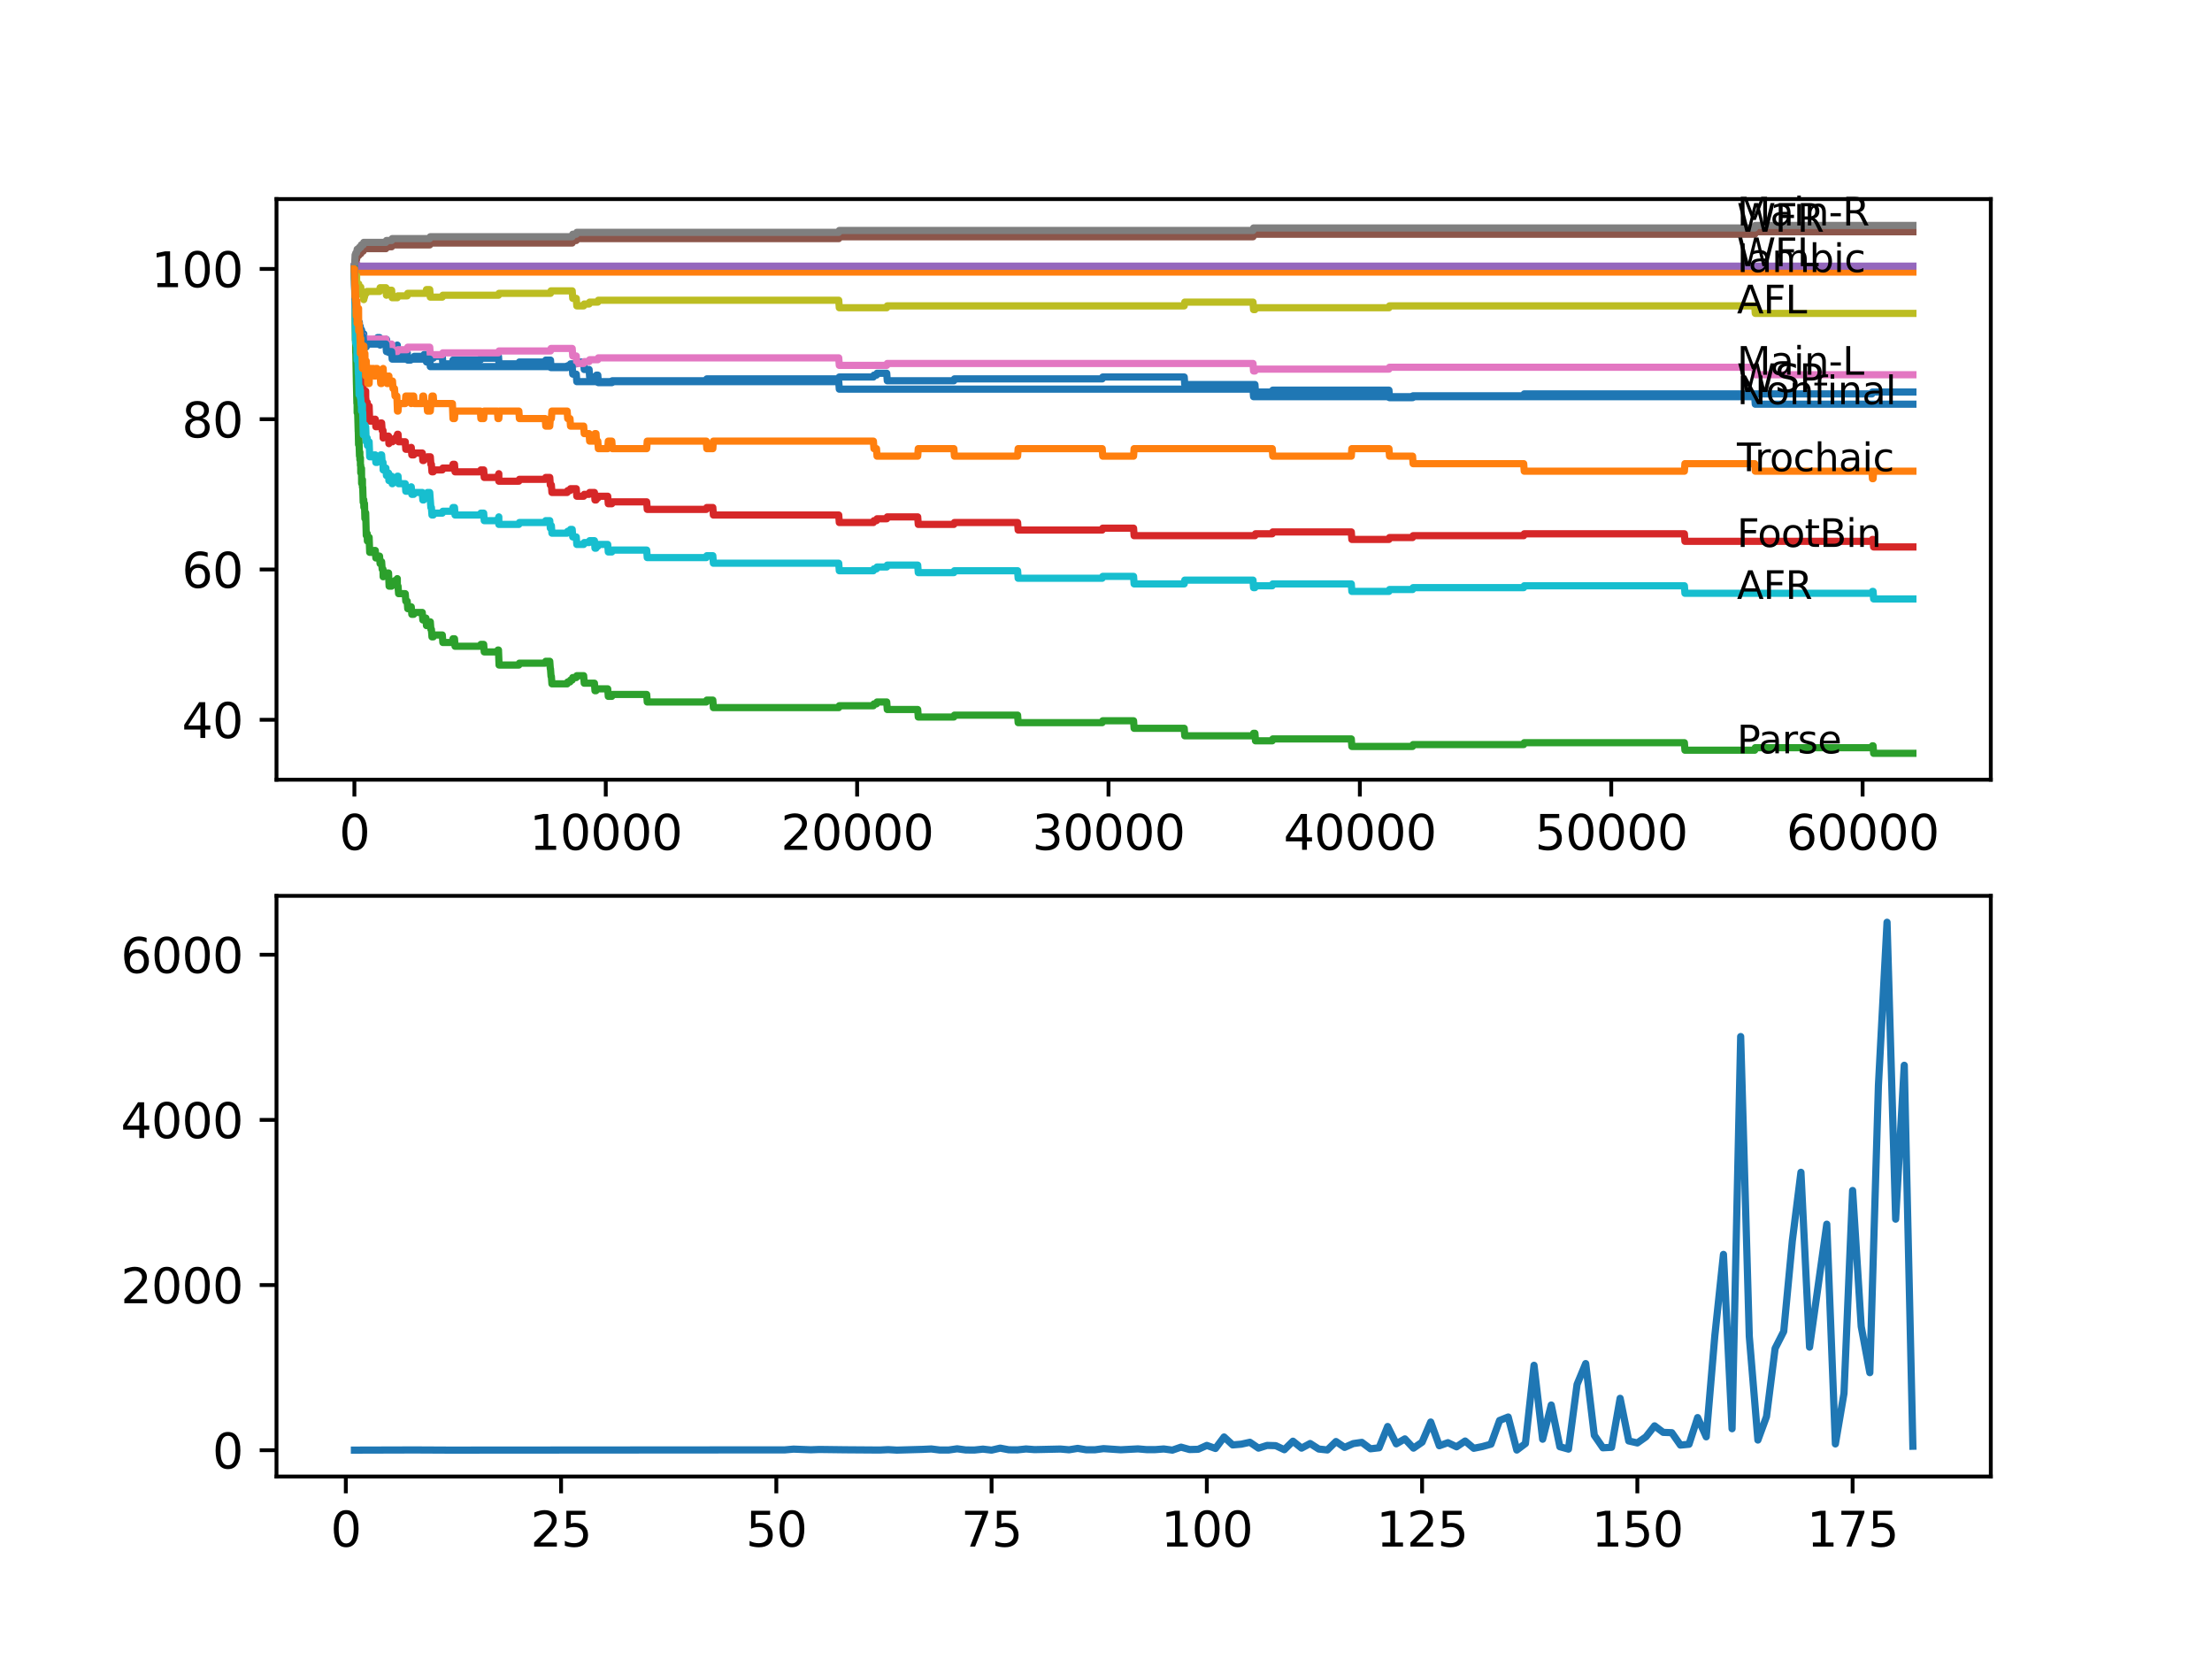<?xml version="1.0" encoding="utf-8" standalone="no"?>
<!DOCTYPE svg PUBLIC "-//W3C//DTD SVG 1.1//EN"
  "http://www.w3.org/Graphics/SVG/1.1/DTD/svg11.dtd">
<svg xmlns:xlink="http://www.w3.org/1999/xlink" width="460.8pt" height="345.6pt" viewBox="0 0 460.8 345.6" xmlns="http://www.w3.org/2000/svg" version="1.1">
 <defs>
  <style type="text/css">*{stroke-linejoin: round; stroke-linecap: butt}</style>
 </defs>
 <g id="figure_1">
  <g id="patch_1">
   <path d="M 0 345.6 
L 460.8 345.6 
L 460.8 0 
L 0 0 
z
" style="fill: #ffffff"/>
  </g>
  <g id="axes_1">
   <g id="patch_2">
    <path d="M 57.6 162.432 
L 414.72 162.432 
L 414.72 41.472 
L 57.6 41.472 
z
" style="fill: #ffffff"/>
   </g>
   <g id="matplotlib.axis_1">
    <g id="xtick_1">
     <g id="line2d_1">
      <defs>
       <path id="m99e9b9d657" d="M 0 0 
L 0 3.5 
" style="stroke: #000000; stroke-width: 0.8"/>
      </defs>
      <g>
       <use xlink:href="#m99e9b9d657" x="73.827" y="162.432" style="stroke: #000000; stroke-width: 0.8"/>
      </g>
     </g>
     <g id="text_1">
      <!-- 0 -->
      <g transform="translate(70.646 177.03)scale(0.1 -0.1)">
       <defs>
        <path id="DejaVuSans-30" d="M 2034 4250 
Q 1547 4250 1301 3770 
Q 1056 3291 1056 2328 
Q 1056 1369 1301 889 
Q 1547 409 2034 409 
Q 2525 409 2770 889 
Q 3016 1369 3016 2328 
Q 3016 3291 2770 3770 
Q 2525 4250 2034 4250 
z
M 2034 4750 
Q 2819 4750 3233 4129 
Q 3647 3509 3647 2328 
Q 3647 1150 3233 529 
Q 2819 -91 2034 -91 
Q 1250 -91 836 529 
Q 422 1150 422 2328 
Q 422 3509 836 4129 
Q 1250 4750 2034 4750 
z
" transform="scale(0.016)"/>
       </defs>
       <use xlink:href="#DejaVuSans-30"/>
      </g>
     </g>
    </g>
    <g id="xtick_2">
     <g id="line2d_2">
      <g>
       <use xlink:href="#m99e9b9d657" x="126.192" y="162.432" style="stroke: #000000; stroke-width: 0.8"/>
      </g>
     </g>
     <g id="text_2">
      <!-- 10000 -->
      <g transform="translate(110.286 177.03)scale(0.1 -0.1)">
       <defs>
        <path id="DejaVuSans-31" d="M 794 531 
L 1825 531 
L 1825 4091 
L 703 3866 
L 703 4441 
L 1819 4666 
L 2450 4666 
L 2450 531 
L 3481 531 
L 3481 0 
L 794 0 
L 794 531 
z
" transform="scale(0.016)"/>
       </defs>
       <use xlink:href="#DejaVuSans-31"/>
       <use xlink:href="#DejaVuSans-30" x="63.623"/>
       <use xlink:href="#DejaVuSans-30" x="127.246"/>
       <use xlink:href="#DejaVuSans-30" x="190.869"/>
       <use xlink:href="#DejaVuSans-30" x="254.492"/>
      </g>
     </g>
    </g>
    <g id="xtick_3">
     <g id="line2d_3">
      <g>
       <use xlink:href="#m99e9b9d657" x="178.556" y="162.432" style="stroke: #000000; stroke-width: 0.8"/>
      </g>
     </g>
     <g id="text_3">
      <!-- 20000 -->
      <g transform="translate(162.65 177.03)scale(0.1 -0.1)">
       <defs>
        <path id="DejaVuSans-32" d="M 1228 531 
L 3431 531 
L 3431 0 
L 469 0 
L 469 531 
Q 828 903 1448 1529 
Q 2069 2156 2228 2338 
Q 2531 2678 2651 2914 
Q 2772 3150 2772 3378 
Q 2772 3750 2511 3984 
Q 2250 4219 1831 4219 
Q 1534 4219 1204 4116 
Q 875 4013 500 3803 
L 500 4441 
Q 881 4594 1212 4672 
Q 1544 4750 1819 4750 
Q 2544 4750 2975 4387 
Q 3406 4025 3406 3419 
Q 3406 3131 3298 2873 
Q 3191 2616 2906 2266 
Q 2828 2175 2409 1742 
Q 1991 1309 1228 531 
z
" transform="scale(0.016)"/>
       </defs>
       <use xlink:href="#DejaVuSans-32"/>
       <use xlink:href="#DejaVuSans-30" x="63.623"/>
       <use xlink:href="#DejaVuSans-30" x="127.246"/>
       <use xlink:href="#DejaVuSans-30" x="190.869"/>
       <use xlink:href="#DejaVuSans-30" x="254.492"/>
      </g>
     </g>
    </g>
    <g id="xtick_4">
     <g id="line2d_4">
      <g>
       <use xlink:href="#m99e9b9d657" x="230.921" y="162.432" style="stroke: #000000; stroke-width: 0.8"/>
      </g>
     </g>
     <g id="text_4">
      <!-- 30000 -->
      <g transform="translate(215.015 177.03)scale(0.1 -0.1)">
       <defs>
        <path id="DejaVuSans-33" d="M 2597 2516 
Q 3050 2419 3304 2112 
Q 3559 1806 3559 1356 
Q 3559 666 3084 287 
Q 2609 -91 1734 -91 
Q 1441 -91 1130 -33 
Q 819 25 488 141 
L 488 750 
Q 750 597 1062 519 
Q 1375 441 1716 441 
Q 2309 441 2620 675 
Q 2931 909 2931 1356 
Q 2931 1769 2642 2001 
Q 2353 2234 1838 2234 
L 1294 2234 
L 1294 2753 
L 1863 2753 
Q 2328 2753 2575 2939 
Q 2822 3125 2822 3475 
Q 2822 3834 2567 4026 
Q 2313 4219 1838 4219 
Q 1578 4219 1281 4162 
Q 984 4106 628 3988 
L 628 4550 
Q 988 4650 1302 4700 
Q 1616 4750 1894 4750 
Q 2613 4750 3031 4423 
Q 3450 4097 3450 3541 
Q 3450 3153 3228 2886 
Q 3006 2619 2597 2516 
z
" transform="scale(0.016)"/>
       </defs>
       <use xlink:href="#DejaVuSans-33"/>
       <use xlink:href="#DejaVuSans-30" x="63.623"/>
       <use xlink:href="#DejaVuSans-30" x="127.246"/>
       <use xlink:href="#DejaVuSans-30" x="190.869"/>
       <use xlink:href="#DejaVuSans-30" x="254.492"/>
      </g>
     </g>
    </g>
    <g id="xtick_5">
     <g id="line2d_5">
      <g>
       <use xlink:href="#m99e9b9d657" x="283.285" y="162.432" style="stroke: #000000; stroke-width: 0.8"/>
      </g>
     </g>
     <g id="text_5">
      <!-- 40000 -->
      <g transform="translate(267.379 177.03)scale(0.1 -0.1)">
       <defs>
        <path id="DejaVuSans-34" d="M 2419 4116 
L 825 1625 
L 2419 1625 
L 2419 4116 
z
M 2253 4666 
L 3047 4666 
L 3047 1625 
L 3713 1625 
L 3713 1100 
L 3047 1100 
L 3047 0 
L 2419 0 
L 2419 1100 
L 313 1100 
L 313 1709 
L 2253 4666 
z
" transform="scale(0.016)"/>
       </defs>
       <use xlink:href="#DejaVuSans-34"/>
       <use xlink:href="#DejaVuSans-30" x="63.623"/>
       <use xlink:href="#DejaVuSans-30" x="127.246"/>
       <use xlink:href="#DejaVuSans-30" x="190.869"/>
       <use xlink:href="#DejaVuSans-30" x="254.492"/>
      </g>
     </g>
    </g>
    <g id="xtick_6">
     <g id="line2d_6">
      <g>
       <use xlink:href="#m99e9b9d657" x="335.65" y="162.432" style="stroke: #000000; stroke-width: 0.8"/>
      </g>
     </g>
     <g id="text_6">
      <!-- 50000 -->
      <g transform="translate(319.744 177.03)scale(0.1 -0.1)">
       <defs>
        <path id="DejaVuSans-35" d="M 691 4666 
L 3169 4666 
L 3169 4134 
L 1269 4134 
L 1269 2991 
Q 1406 3038 1543 3061 
Q 1681 3084 1819 3084 
Q 2600 3084 3056 2656 
Q 3513 2228 3513 1497 
Q 3513 744 3044 326 
Q 2575 -91 1722 -91 
Q 1428 -91 1123 -41 
Q 819 9 494 109 
L 494 744 
Q 775 591 1075 516 
Q 1375 441 1709 441 
Q 2250 441 2565 725 
Q 2881 1009 2881 1497 
Q 2881 1984 2565 2268 
Q 2250 2553 1709 2553 
Q 1456 2553 1204 2497 
Q 953 2441 691 2322 
L 691 4666 
z
" transform="scale(0.016)"/>
       </defs>
       <use xlink:href="#DejaVuSans-35"/>
       <use xlink:href="#DejaVuSans-30" x="63.623"/>
       <use xlink:href="#DejaVuSans-30" x="127.246"/>
       <use xlink:href="#DejaVuSans-30" x="190.869"/>
       <use xlink:href="#DejaVuSans-30" x="254.492"/>
      </g>
     </g>
    </g>
    <g id="xtick_7">
     <g id="line2d_7">
      <g>
       <use xlink:href="#m99e9b9d657" x="388.014" y="162.432" style="stroke: #000000; stroke-width: 0.8"/>
      </g>
     </g>
     <g id="text_7">
      <!-- 60000 -->
      <g transform="translate(372.108 177.03)scale(0.1 -0.1)">
       <defs>
        <path id="DejaVuSans-36" d="M 2113 2584 
Q 1688 2584 1439 2293 
Q 1191 2003 1191 1497 
Q 1191 994 1439 701 
Q 1688 409 2113 409 
Q 2538 409 2786 701 
Q 3034 994 3034 1497 
Q 3034 2003 2786 2293 
Q 2538 2584 2113 2584 
z
M 3366 4563 
L 3366 3988 
Q 3128 4100 2886 4159 
Q 2644 4219 2406 4219 
Q 1781 4219 1451 3797 
Q 1122 3375 1075 2522 
Q 1259 2794 1537 2939 
Q 1816 3084 2150 3084 
Q 2853 3084 3261 2657 
Q 3669 2231 3669 1497 
Q 3669 778 3244 343 
Q 2819 -91 2113 -91 
Q 1303 -91 875 529 
Q 447 1150 447 2328 
Q 447 3434 972 4092 
Q 1497 4750 2381 4750 
Q 2619 4750 2861 4703 
Q 3103 4656 3366 4563 
z
" transform="scale(0.016)"/>
       </defs>
       <use xlink:href="#DejaVuSans-36"/>
       <use xlink:href="#DejaVuSans-30" x="63.623"/>
       <use xlink:href="#DejaVuSans-30" x="127.246"/>
       <use xlink:href="#DejaVuSans-30" x="190.869"/>
       <use xlink:href="#DejaVuSans-30" x="254.492"/>
      </g>
     </g>
    </g>
   </g>
   <g id="matplotlib.axis_2">
    <g id="ytick_1">
     <g id="line2d_8">
      <defs>
       <path id="m1f3bd2b684" d="M 0 0 
L -3.5 0 
" style="stroke: #000000; stroke-width: 0.8"/>
      </defs>
      <g>
       <use xlink:href="#m1f3bd2b684" x="57.6" y="149.942" style="stroke: #000000; stroke-width: 0.8"/>
      </g>
     </g>
     <g id="text_8">
      <!-- 40 -->
      <g transform="translate(37.875 153.741)scale(0.1 -0.1)">
       <use xlink:href="#DejaVuSans-34"/>
       <use xlink:href="#DejaVuSans-30" x="63.623"/>
      </g>
     </g>
    </g>
    <g id="ytick_2">
     <g id="line2d_9">
      <g>
       <use xlink:href="#m1f3bd2b684" x="57.6" y="118.636" style="stroke: #000000; stroke-width: 0.8"/>
      </g>
     </g>
     <g id="text_9">
      <!-- 60 -->
      <g transform="translate(37.875 122.435)scale(0.1 -0.1)">
       <use xlink:href="#DejaVuSans-36"/>
       <use xlink:href="#DejaVuSans-30" x="63.623"/>
      </g>
     </g>
    </g>
    <g id="ytick_3">
     <g id="line2d_10">
      <g>
       <use xlink:href="#m1f3bd2b684" x="57.6" y="87.329" style="stroke: #000000; stroke-width: 0.8"/>
      </g>
     </g>
     <g id="text_10">
      <!-- 80 -->
      <g transform="translate(37.875 91.129)scale(0.1 -0.1)">
       <defs>
        <path id="DejaVuSans-38" d="M 2034 2216 
Q 1584 2216 1326 1975 
Q 1069 1734 1069 1313 
Q 1069 891 1326 650 
Q 1584 409 2034 409 
Q 2484 409 2743 651 
Q 3003 894 3003 1313 
Q 3003 1734 2745 1975 
Q 2488 2216 2034 2216 
z
M 1403 2484 
Q 997 2584 770 2862 
Q 544 3141 544 3541 
Q 544 4100 942 4425 
Q 1341 4750 2034 4750 
Q 2731 4750 3128 4425 
Q 3525 4100 3525 3541 
Q 3525 3141 3298 2862 
Q 3072 2584 2669 2484 
Q 3125 2378 3379 2068 
Q 3634 1759 3634 1313 
Q 3634 634 3220 271 
Q 2806 -91 2034 -91 
Q 1263 -91 848 271 
Q 434 634 434 1313 
Q 434 1759 690 2068 
Q 947 2378 1403 2484 
z
M 1172 3481 
Q 1172 3119 1398 2916 
Q 1625 2713 2034 2713 
Q 2441 2713 2670 2916 
Q 2900 3119 2900 3481 
Q 2900 3844 2670 4047 
Q 2441 4250 2034 4250 
Q 1625 4250 1398 4047 
Q 1172 3844 1172 3481 
z
" transform="scale(0.016)"/>
       </defs>
       <use xlink:href="#DejaVuSans-38"/>
       <use xlink:href="#DejaVuSans-30" x="63.623"/>
      </g>
     </g>
    </g>
    <g id="ytick_4">
     <g id="line2d_11">
      <g>
       <use xlink:href="#m1f3bd2b684" x="57.6" y="56.023" style="stroke: #000000; stroke-width: 0.8"/>
      </g>
     </g>
     <g id="text_11">
      <!-- 100 -->
      <g transform="translate(31.512 59.822)scale(0.1 -0.1)">
       <use xlink:href="#DejaVuSans-31"/>
       <use xlink:href="#DejaVuSans-30" x="63.623"/>
       <use xlink:href="#DejaVuSans-30" x="127.246"/>
      </g>
     </g>
    </g>
   </g>
   <g id="line2d_12">
    <path d="M 73.833 55.501 
L 73.843 55.11 
L 73.89 59.493 
L 73.995 62.623 
L 74.006 61.841 
L 74.021 61.449 
L 74.084 63.276 
L 74.095 62.884 
L 74.215 66.406 
L 74.257 66.406 
L 74.288 69.537 
L 74.372 67.972 
L 74.388 67.972 
L 74.398 67.58 
L 74.403 69.146 
L 74.487 68.754 
L 74.503 68.754 
L 74.561 70.32 
L 74.613 69.928 
L 74.65 69.928 
L 74.791 67.58 
L 74.812 67.58 
L 74.864 67.189 
L 74.87 68.754 
L 74.906 68.754 
L 74.943 68.754 
L 75.053 67.972 
L 75.069 69.537 
L 75.163 69.146 
L 75.283 69.146 
L 75.33 68.754 
L 75.336 70.32 
L 75.377 70.32 
L 75.409 70.32 
L 75.529 69.537 
L 75.775 69.537 
L 75.802 71.102 
L 75.885 70.32 
L 75.927 70.32 
L 76.016 71.885 
L 76.037 71.494 
L 76.058 71.494 
L 76.179 70.711 
L 76.294 70.711 
L 76.299 72.276 
L 76.404 71.885 
L 76.535 71.885 
L 76.655 71.102 
L 77.844 71.102 
L 77.959 70.711 
L 78.561 70.711 
L 78.676 70.32 
L 79.064 70.32 
L 79.179 71.885 
L 79.195 71.885 
L 79.31 71.494 
L 79.818 71.494 
L 79.933 71.102 
L 80.389 71.102 
L 80.504 70.711 
L 80.52 70.711 
L 80.635 72.276 
L 81.017 72.276 
L 81.033 71.885 
L 81.038 73.45 
L 81.111 73.45 
L 81.583 73.45 
L 81.698 73.059 
L 81.761 73.059 
L 81.876 72.667 
L 82.18 72.667 
L 82.295 72.276 
L 82.677 72.276 
L 82.766 71.885 
L 82.771 73.45 
L 84.824 73.45 
L 84.939 75.015 
L 85.541 75.015 
L 85.657 74.624 
L 86.18 74.624 
L 86.295 74.233 
L 88.249 74.233 
L 88.364 73.841 
L 88.725 73.841 
L 88.84 75.407 
L 88.94 75.407 
L 89.055 75.015 
L 89.521 75.015 
L 89.636 74.624 
L 90.254 74.624 
L 90.369 74.233 
L 92.139 74.233 
L 92.255 75.798 
L 94.244 75.798 
L 94.365 75.015 
L 100.062 75.015 
L 100.177 74.624 
L 103.623 74.624 
L 103.738 74.233 
L 103.843 74.233 
L 103.958 75.798 
L 108.084 75.798 
L 108.2 75.407 
L 113.577 75.407 
L 113.693 75.015 
L 114.677 75.015 
L 114.792 76.581 
L 118.149 76.581 
L 118.264 76.189 
L 118.735 76.189 
L 118.85 75.798 
L 120.044 75.798 
L 120.16 75.407 
L 121.589 75.407 
L 121.704 76.972 
L 122.72 76.972 
L 122.835 78.537 
L 124.155 78.537 
L 124.27 78.146 
L 124.532 78.146 
L 124.647 79.711 
L 127.449 79.711 
L 127.564 79.32 
L 147.133 79.32 
L 147.248 78.929 
L 174.723 78.929 
L 174.839 78.537 
L 181.944 78.537 
L 182.06 78.146 
L 182.589 78.146 
L 182.704 77.755 
L 184.72 77.755 
L 184.835 79.32 
L 198.706 79.32 
L 198.822 78.929 
L 229.607 78.929 
L 229.722 78.537 
L 246.693 78.537 
L 246.808 80.103 
L 261.423 80.103 
L 261.538 81.668 
L 265.031 81.668 
L 265.146 81.277 
L 289.344 81.277 
L 289.459 82.842 
L 294.261 82.842 
L 294.376 82.451 
L 317.411 82.451 
L 317.527 82.059 
L 389.947 82.059 
L 390.062 81.668 
L 398.487 81.668 
L 398.487 81.668 
" clip-path="url(#p1a4cd0c81f)" style="fill: none; stroke: #1f77b4; stroke-width: 1.5; stroke-linecap: square"/>
   </g>
   <g id="line2d_13">
    <path d="M 73.833 56.023 
L 73.848 56.023 
L 73.906 57.849 
L 73.948 55.501 
L 73.953 55.501 
L 74.063 55.501 
L 74.178 55.11 
L 74.414 55.11 
L 74.529 56.675 
L 398.487 56.675 
L 398.487 56.675 
" clip-path="url(#p1a4cd0c81f)" style="fill: none; stroke: #ff7f0e; stroke-width: 1.5; stroke-linecap: square"/>
   </g>
   <g id="line2d_14">
    <path d="M 73.833 55.501 
L 73.843 55.11 
L 73.89 57.927 
L 74.026 70.841 
L 74.037 70.059 
L 74.053 70.059 
L 74.074 69.146 
L 74.1 73.45 
L 74.121 73.059 
L 74.252 80.103 
L 74.257 80.103 
L 74.346 84.016 
L 74.377 83.233 
L 74.388 83.233 
L 74.393 82.842 
L 74.403 85.973 
L 74.466 85.581 
L 74.503 85.581 
L 74.623 89.886 
L 74.639 89.886 
L 74.697 92.625 
L 74.749 91.06 
L 74.765 91.06 
L 74.885 94.973 
L 74.943 94.973 
L 74.964 94.191 
L 74.969 95.756 
L 75.042 95.756 
L 75.069 95.756 
L 75.079 95.365 
L 75.084 96.93 
L 75.147 96.93 
L 75.152 98.495 
L 75.257 97.973 
L 75.283 97.973 
L 75.309 97.582 
L 75.336 100.713 
L 75.357 100.713 
L 75.409 100.713 
L 75.503 99.93 
L 75.508 101.495 
L 75.561 101.495 
L 75.66 104.626 
L 75.676 104.104 
L 75.775 104.104 
L 75.802 105.67 
L 75.885 104.887 
L 75.927 104.887 
L 76.016 108.018 
L 76.043 107.626 
L 76.058 107.626 
L 76.179 106.844 
L 76.299 111.54 
L 76.414 111.148 
L 76.493 111.148 
L 76.535 112.714 
L 76.603 111.931 
L 76.896 111.931 
L 77.016 115.062 
L 77.844 115.062 
L 77.959 114.67 
L 78.179 114.67 
L 78.294 116.236 
L 78.561 116.236 
L 78.676 115.844 
L 79.064 115.844 
L 79.179 117.41 
L 79.195 117.41 
L 79.31 117.018 
L 79.499 117.018 
L 79.614 118.584 
L 79.787 118.584 
L 79.818 120.149 
L 79.897 119.757 
L 80.389 119.757 
L 80.504 119.366 
L 80.944 119.366 
L 81.059 122.105 
L 81.583 122.105 
L 81.698 121.714 
L 81.761 121.714 
L 81.876 121.323 
L 82.18 121.323 
L 82.295 120.931 
L 82.677 120.931 
L 82.766 120.54 
L 82.771 122.105 
L 82.918 122.105 
L 83.033 123.671 
L 84.421 123.671 
L 84.536 125.236 
L 84.824 125.236 
L 84.939 126.801 
L 85.541 126.801 
L 85.657 126.41 
L 85.672 126.41 
L 85.788 127.975 
L 86.18 127.975 
L 86.295 127.584 
L 87.966 127.584 
L 88.081 129.149 
L 88.249 129.149 
L 88.364 128.758 
L 88.725 128.758 
L 88.84 130.323 
L 88.94 130.323 
L 89.055 129.932 
L 89.521 129.932 
L 89.636 129.541 
L 89.642 129.541 
L 89.757 131.106 
L 89.872 131.106 
L 89.987 132.671 
L 90.254 132.671 
L 90.369 132.28 
L 92.139 132.28 
L 92.255 133.845 
L 94.244 133.845 
L 94.365 133.063 
L 94.679 133.063 
L 94.794 134.628 
L 100.062 134.628 
L 100.177 134.237 
L 100.759 134.237 
L 100.874 135.802 
L 103.623 135.802 
L 103.738 135.411 
L 103.843 135.411 
L 103.963 138.541 
L 108.084 138.541 
L 108.2 138.15 
L 113.577 138.15 
L 113.693 137.759 
L 114.525 137.759 
L 114.64 139.324 
L 114.677 139.324 
L 114.792 140.889 
L 114.86 140.889 
L 114.975 142.455 
L 118.149 142.455 
L 118.264 142.063 
L 118.735 142.063 
L 118.85 141.672 
L 119.196 141.672 
L 119.311 141.15 
L 120.044 141.15 
L 120.16 140.759 
L 121.589 140.759 
L 121.704 142.324 
L 123.83 142.324 
L 123.946 143.889 
L 124.155 143.889 
L 124.27 143.498 
L 126.6 143.498 
L 126.716 145.063 
L 127.449 145.063 
L 127.564 144.672 
L 134.717 144.672 
L 134.832 146.237 
L 147.133 146.237 
L 147.248 145.846 
L 148.494 145.846 
L 148.609 147.411 
L 174.723 147.411 
L 174.839 147.02 
L 181.944 147.02 
L 182.06 146.629 
L 182.589 146.629 
L 182.704 146.237 
L 184.72 146.237 
L 184.835 147.803 
L 191.176 147.803 
L 191.291 149.368 
L 198.706 149.368 
L 198.822 148.977 
L 211.986 148.977 
L 212.101 150.542 
L 229.607 150.542 
L 229.722 150.151 
L 236.142 150.151 
L 236.257 151.716 
L 246.693 151.716 
L 246.808 153.281 
L 261.025 153.281 
L 261.14 152.76 
L 261.423 152.76 
L 261.538 154.325 
L 265.031 154.325 
L 265.146 153.934 
L 281.5 153.934 
L 281.615 155.499 
L 294.261 155.499 
L 294.376 155.108 
L 317.411 155.108 
L 317.527 154.716 
L 350.888 154.716 
L 351.003 156.282 
L 365.54 156.282 
L 365.655 155.76 
L 389.947 155.76 
L 390.062 155.369 
L 390.198 155.369 
L 390.313 156.934 
L 398.487 156.934 
L 398.487 156.934 
" clip-path="url(#p1a4cd0c81f)" style="fill: none; stroke: #2ca02c; stroke-width: 1.5; stroke-linecap: square"/>
   </g>
   <g id="line2d_15">
    <path d="M 73.833 56.023 
L 73.864 56.023 
L 73.99 61.371 
L 74.026 61.371 
L 74.136 64.502 
L 74.142 63.98 
L 74.173 63.98 
L 74.231 63.197 
L 74.236 64.763 
L 74.273 64.763 
L 74.304 64.763 
L 74.335 64.371 
L 74.341 65.937 
L 74.393 64.763 
L 74.435 66.328 
L 74.503 65.937 
L 74.534 65.415 
L 74.54 66.98 
L 74.602 66.589 
L 74.608 66.589 
L 74.733 71.285 
L 74.765 71.285 
L 74.812 74.024 
L 74.88 73.241 
L 74.943 73.241 
L 74.964 72.459 
L 74.969 74.024 
L 75.042 74.024 
L 75.069 74.024 
L 75.079 73.633 
L 75.084 75.198 
L 75.147 75.198 
L 75.262 76.763 
L 75.283 76.763 
L 75.309 76.372 
L 75.315 77.937 
L 75.377 77.937 
L 75.409 77.937 
L 75.503 77.155 
L 75.508 78.72 
L 75.561 78.72 
L 75.686 83.416 
L 75.802 83.416 
L 75.922 82.633 
L 76.016 82.633 
L 76.137 81.851 
L 76.142 81.851 
L 76.179 81.459 
L 76.184 83.025 
L 76.215 83.025 
L 76.294 84.59 
L 76.325 83.807 
L 76.493 83.807 
L 76.535 85.373 
L 76.603 84.59 
L 76.896 84.59 
L 77.016 87.721 
L 77.844 87.721 
L 77.959 87.329 
L 78.179 87.329 
L 78.294 88.895 
L 78.561 88.895 
L 78.676 88.503 
L 79.195 88.503 
L 79.31 88.112 
L 79.499 88.112 
L 79.614 89.677 
L 79.787 89.677 
L 79.818 91.243 
L 79.897 90.851 
L 80.944 90.851 
L 81.017 92.417 
L 81.054 92.025 
L 81.761 92.025 
L 81.876 91.634 
L 82.18 91.634 
L 82.295 91.243 
L 82.677 91.243 
L 82.798 90.46 
L 82.918 90.46 
L 83.033 92.025 
L 84.421 92.025 
L 84.536 93.591 
L 85.541 93.591 
L 85.657 93.199 
L 85.672 93.199 
L 85.788 94.765 
L 86.18 94.765 
L 86.295 94.373 
L 87.966 94.373 
L 88.081 95.939 
L 88.249 95.939 
L 88.364 95.547 
L 88.94 95.547 
L 89.055 95.156 
L 89.642 95.156 
L 89.757 96.721 
L 89.872 96.721 
L 89.987 98.287 
L 90.254 98.287 
L 90.369 97.895 
L 92.139 97.895 
L 92.255 97.504 
L 94.244 97.504 
L 94.365 96.721 
L 94.679 96.721 
L 94.794 98.287 
L 100.062 98.287 
L 100.177 97.895 
L 100.759 97.895 
L 100.874 99.461 
L 103.623 99.461 
L 103.738 99.069 
L 103.843 99.069 
L 103.911 98.678 
L 103.916 100.243 
L 103.937 100.243 
L 108.084 100.243 
L 108.2 99.852 
L 113.577 99.852 
L 113.693 99.461 
L 114.525 99.461 
L 114.64 101.026 
L 114.86 101.026 
L 114.975 102.591 
L 118.149 102.591 
L 118.264 102.2 
L 118.735 102.2 
L 118.85 101.809 
L 120.044 101.809 
L 120.16 103.374 
L 121.589 103.374 
L 121.704 102.983 
L 122.72 102.983 
L 122.835 102.591 
L 123.83 102.591 
L 123.946 104.156 
L 124.155 104.156 
L 124.27 103.765 
L 124.532 103.765 
L 124.647 103.374 
L 126.6 103.374 
L 126.716 104.939 
L 127.449 104.939 
L 127.564 104.548 
L 134.717 104.548 
L 134.832 106.113 
L 147.133 106.113 
L 147.248 105.722 
L 148.494 105.722 
L 148.609 107.287 
L 174.723 107.287 
L 174.839 108.852 
L 181.944 108.852 
L 182.06 108.461 
L 182.589 108.461 
L 182.704 108.07 
L 184.72 108.07 
L 184.835 107.678 
L 191.176 107.678 
L 191.291 109.244 
L 198.706 109.244 
L 198.822 108.852 
L 211.986 108.852 
L 212.101 110.418 
L 229.607 110.418 
L 229.722 110.026 
L 236.142 110.026 
L 236.257 111.592 
L 261.423 111.592 
L 261.538 111.2 
L 265.031 111.2 
L 265.146 110.809 
L 281.5 110.809 
L 281.615 112.374 
L 289.344 112.374 
L 289.459 111.983 
L 294.261 111.983 
L 294.376 111.592 
L 317.411 111.592 
L 317.527 111.2 
L 350.888 111.2 
L 351.003 112.766 
L 389.947 112.766 
L 390.062 112.374 
L 390.198 112.374 
L 390.313 113.94 
L 398.487 113.94 
L 398.487 113.94 
" clip-path="url(#p1a4cd0c81f)" style="fill: none; stroke: #d62728; stroke-width: 1.5; stroke-linecap: square"/>
   </g>
   <g id="line2d_16">
    <path d="M 73.833 55.501 
L 73.869 55.501 
L 73.985 55.188 
L 74.026 55.188 
L 74.136 53.884 
L 74.252 55.449 
L 398.487 55.449 
L 398.487 55.449 
" clip-path="url(#p1a4cd0c81f)" style="fill: none; stroke: #9467bd; stroke-width: 1.5; stroke-linecap: square"/>
   </g>
   <g id="line2d_17">
    <path d="M 73.833 56.023 
L 73.964 54.405 
L 74.006 54.405 
L 74.121 54.014 
L 74.288 54.014 
L 74.409 53.231 
L 74.728 53.231 
L 74.843 52.84 
L 75.152 52.84 
L 75.268 52.318 
L 75.66 52.318 
L 75.775 51.797 
L 80.389 51.797 
L 80.504 51.405 
L 81.583 51.405 
L 81.698 51.014 
L 89.521 51.014 
L 89.636 50.623 
L 119.196 50.623 
L 119.311 50.101 
L 120.044 50.101 
L 120.16 49.709 
L 174.723 49.709 
L 174.839 49.318 
L 261.025 49.318 
L 261.14 48.796 
L 365.54 48.796 
L 365.655 48.275 
L 398.487 48.275 
L 398.487 48.275 
" clip-path="url(#p1a4cd0c81f)" style="fill: none; stroke: #8c564b; stroke-width: 1.5; stroke-linecap: square"/>
   </g>
   <g id="line2d_18">
    <path d="M 73.833 56.023 
L 73.969 63.98 
L 73.974 63.98 
L 74.006 63.458 
L 74.011 65.024 
L 74.063 65.024 
L 74.095 66.589 
L 74.173 66.067 
L 74.288 66.067 
L 74.304 69.198 
L 74.403 68.285 
L 74.728 68.285 
L 74.843 69.85 
L 74.864 69.85 
L 74.98 69.459 
L 75.053 69.459 
L 75.152 68.937 
L 75.268 70.502 
L 75.33 70.502 
L 75.446 69.98 
L 75.66 69.98 
L 75.775 71.546 
L 75.891 71.024 
L 76.294 71.024 
L 76.409 70.633 
L 80.389 70.633 
L 80.504 72.198 
L 80.52 72.198 
L 80.635 71.676 
L 81.583 71.676 
L 81.698 73.241 
L 82.766 73.241 
L 82.881 72.85 
L 84.824 72.85 
L 84.939 72.328 
L 89.521 72.328 
L 89.636 73.894 
L 92.139 73.894 
L 92.255 73.502 
L 103.843 73.502 
L 103.958 73.111 
L 114.677 73.111 
L 114.792 72.589 
L 119.196 72.589 
L 119.311 74.155 
L 120.044 74.155 
L 120.16 75.72 
L 121.589 75.72 
L 121.704 75.329 
L 122.72 75.329 
L 122.835 74.937 
L 124.532 74.937 
L 124.647 74.546 
L 174.723 74.546 
L 174.839 76.111 
L 184.72 76.111 
L 184.835 75.72 
L 261.025 75.72 
L 261.14 77.285 
L 261.423 77.285 
L 261.538 76.894 
L 289.344 76.894 
L 289.459 76.503 
L 365.54 76.503 
L 365.655 78.068 
L 398.487 78.068 
L 398.487 78.068 
" clip-path="url(#p1a4cd0c81f)" style="fill: none; stroke: #e377c2; stroke-width: 1.5; stroke-linecap: square"/>
   </g>
   <g id="line2d_19">
    <path d="M 73.833 56.023 
L 73.979 53.101 
L 74.006 53.101 
L 74.121 52.71 
L 74.288 52.71 
L 74.409 51.927 
L 74.728 51.927 
L 74.843 51.536 
L 75.152 51.536 
L 75.268 51.014 
L 75.66 51.014 
L 75.775 50.492 
L 80.389 50.492 
L 80.504 50.101 
L 81.583 50.101 
L 81.698 49.709 
L 89.521 49.709 
L 89.636 49.318 
L 119.196 49.318 
L 119.311 48.796 
L 120.044 48.796 
L 120.16 48.405 
L 174.723 48.405 
L 174.839 48.014 
L 261.025 48.014 
L 261.14 47.492 
L 365.54 47.492 
L 365.655 46.97 
L 398.487 46.97 
L 398.487 46.97 
" clip-path="url(#p1a4cd0c81f)" style="fill: none; stroke: #7f7f7f; stroke-width: 1.5; stroke-linecap: square"/>
   </g>
   <g id="line2d_20">
    <path d="M 73.833 56.023 
L 73.953 60.328 
L 74.006 59.284 
L 74.011 60.849 
L 74.063 60.067 
L 74.079 61.632 
L 74.142 59.806 
L 74.173 59.806 
L 74.184 59.806 
L 74.288 57.458 
L 74.294 59.023 
L 74.304 60.588 
L 74.403 59.675 
L 74.503 59.675 
L 74.618 59.154 
L 74.728 59.154 
L 74.843 60.719 
L 74.864 60.719 
L 74.98 60.328 
L 75.053 60.328 
L 75.152 59.806 
L 75.268 61.371 
L 75.33 61.371 
L 75.446 60.849 
L 75.66 60.849 
L 75.775 62.415 
L 75.891 61.893 
L 75.927 61.893 
L 76.043 61.11 
L 76.294 61.11 
L 76.409 60.719 
L 79.064 60.719 
L 79.179 59.936 
L 80.389 59.936 
L 80.504 61.502 
L 80.52 61.502 
L 80.635 60.98 
L 81.033 60.98 
L 81.148 60.458 
L 81.583 60.458 
L 81.698 62.023 
L 82.766 62.023 
L 82.881 61.632 
L 84.824 61.632 
L 84.939 61.11 
L 88.725 61.11 
L 88.84 60.328 
L 89.521 60.328 
L 89.636 61.893 
L 92.139 61.893 
L 92.255 61.502 
L 103.843 61.502 
L 103.958 61.11 
L 114.677 61.11 
L 114.792 60.588 
L 119.196 60.588 
L 119.311 62.154 
L 120.044 62.154 
L 120.16 63.719 
L 121.589 63.719 
L 121.704 63.328 
L 122.72 63.328 
L 122.835 62.936 
L 124.532 62.936 
L 124.647 62.545 
L 174.723 62.545 
L 174.839 64.11 
L 184.72 64.11 
L 184.835 63.719 
L 246.693 63.719 
L 246.808 62.936 
L 261.025 62.936 
L 261.14 64.502 
L 261.423 64.502 
L 261.538 64.11 
L 289.344 64.11 
L 289.459 63.719 
L 365.54 63.719 
L 365.655 65.284 
L 398.487 65.284 
L 398.487 65.284 
" clip-path="url(#p1a4cd0c81f)" style="fill: none; stroke: #bcbd22; stroke-width: 1.5; stroke-linecap: square"/>
   </g>
   <g id="line2d_21">
    <path d="M 73.833 57.588 
L 73.843 57.588 
L 73.864 56.545 
L 73.901 60.328 
L 73.911 60.328 
L 74.047 69.067 
L 74.053 69.067 
L 74.068 68.285 
L 74.079 71.415 
L 74.142 70.372 
L 74.173 70.372 
L 74.199 68.806 
L 74.236 71.937 
L 74.283 70.372 
L 74.288 70.372 
L 74.398 75.068 
L 74.409 74.546 
L 74.435 74.546 
L 74.534 73.633 
L 74.65 77.937 
L 74.655 77.546 
L 74.676 77.546 
L 74.801 82.242 
L 74.812 82.242 
L 74.932 81.459 
L 74.943 81.459 
L 74.964 80.677 
L 74.969 82.242 
L 75.042 82.242 
L 75.053 82.242 
L 75.079 81.329 
L 75.084 82.894 
L 75.147 82.894 
L 75.262 84.46 
L 75.283 84.46 
L 75.309 84.068 
L 75.315 85.634 
L 75.383 85.112 
L 75.409 85.112 
L 75.503 84.329 
L 75.508 85.894 
L 75.561 85.894 
L 75.686 90.59 
L 75.775 90.59 
L 75.896 89.286 
L 75.927 89.286 
L 75.99 88.503 
L 75.995 90.069 
L 76.032 89.677 
L 76.058 89.677 
L 76.179 88.895 
L 76.294 92.025 
L 76.414 91.243 
L 76.493 91.243 
L 76.535 92.808 
L 76.603 92.025 
L 76.896 92.025 
L 77.016 95.156 
L 77.844 95.156 
L 77.959 94.765 
L 78.179 94.765 
L 78.294 96.33 
L 78.561 96.33 
L 78.676 95.939 
L 79.064 95.939 
L 79.179 95.156 
L 79.195 95.156 
L 79.31 94.765 
L 79.499 94.765 
L 79.614 96.33 
L 79.787 96.33 
L 79.818 97.895 
L 79.897 97.504 
L 80.389 97.504 
L 80.504 99.069 
L 80.52 99.069 
L 80.635 98.547 
L 80.944 98.547 
L 81.017 100.113 
L 81.054 99.2 
L 81.583 99.2 
L 81.698 100.765 
L 81.761 100.765 
L 81.876 100.374 
L 82.18 100.374 
L 82.295 99.982 
L 82.677 99.982 
L 82.798 99.2 
L 82.918 99.2 
L 83.033 100.765 
L 84.421 100.765 
L 84.536 102.33 
L 84.824 102.33 
L 84.939 101.809 
L 85.541 101.809 
L 85.657 101.417 
L 85.672 101.417 
L 85.788 102.983 
L 86.18 102.983 
L 86.295 102.591 
L 87.966 102.591 
L 88.081 104.156 
L 88.249 104.156 
L 88.364 103.765 
L 88.725 103.765 
L 88.84 102.983 
L 88.94 102.983 
L 89.055 102.591 
L 89.521 102.591 
L 89.636 104.156 
L 89.642 104.156 
L 89.757 105.722 
L 89.872 105.722 
L 89.987 107.287 
L 90.254 107.287 
L 90.369 106.896 
L 92.139 106.896 
L 92.255 106.504 
L 94.244 106.504 
L 94.365 105.722 
L 94.679 105.722 
L 94.794 107.287 
L 100.062 107.287 
L 100.177 106.896 
L 100.759 106.896 
L 100.874 108.461 
L 103.623 108.461 
L 103.738 108.07 
L 103.843 108.07 
L 103.911 107.678 
L 103.916 109.244 
L 103.937 109.244 
L 108.084 109.244 
L 108.2 108.852 
L 113.577 108.852 
L 113.693 108.461 
L 114.525 108.461 
L 114.64 110.026 
L 114.677 110.026 
L 114.792 109.505 
L 114.86 109.505 
L 114.975 111.07 
L 118.149 111.07 
L 118.264 110.679 
L 118.735 110.679 
L 118.85 110.287 
L 119.196 110.287 
L 119.311 111.853 
L 120.044 111.853 
L 120.16 113.418 
L 121.589 113.418 
L 121.704 113.027 
L 122.72 113.027 
L 122.835 112.635 
L 123.83 112.635 
L 123.946 114.201 
L 124.155 114.201 
L 124.27 113.809 
L 124.532 113.809 
L 124.647 113.418 
L 126.6 113.418 
L 126.716 114.983 
L 127.449 114.983 
L 127.564 114.592 
L 134.717 114.592 
L 134.832 116.157 
L 147.133 116.157 
L 147.248 115.766 
L 148.494 115.766 
L 148.609 117.331 
L 174.723 117.331 
L 174.839 118.897 
L 181.944 118.897 
L 182.06 118.505 
L 182.589 118.505 
L 182.704 118.114 
L 184.72 118.114 
L 184.835 117.723 
L 191.176 117.723 
L 191.291 119.288 
L 198.706 119.288 
L 198.822 118.897 
L 211.986 118.897 
L 212.101 120.462 
L 229.607 120.462 
L 229.722 120.071 
L 236.142 120.071 
L 236.257 121.636 
L 246.693 121.636 
L 246.808 120.853 
L 261.025 120.853 
L 261.14 122.419 
L 261.423 122.419 
L 261.538 122.027 
L 265.031 122.027 
L 265.146 121.636 
L 281.5 121.636 
L 281.615 123.201 
L 289.344 123.201 
L 289.459 122.81 
L 294.261 122.81 
L 294.376 122.419 
L 317.411 122.419 
L 317.527 122.027 
L 350.888 122.027 
L 351.003 123.593 
L 389.947 123.593 
L 390.062 123.201 
L 390.198 123.201 
L 390.313 124.767 
L 398.487 124.767 
L 398.487 124.767 
" clip-path="url(#p1a4cd0c81f)" style="fill: none; stroke: #17becf; stroke-width: 1.5; stroke-linecap: square"/>
   </g>
   <g id="line2d_22">
    <path d="M 73.833 56.023 
L 73.964 62.284 
L 74.006 62.284 
L 74.121 63.85 
L 74.288 63.85 
L 74.409 66.98 
L 74.728 66.98 
L 74.843 68.545 
L 75.152 68.545 
L 75.268 70.111 
L 75.66 70.111 
L 75.775 71.676 
L 80.389 71.676 
L 80.504 73.241 
L 81.583 73.241 
L 81.698 74.807 
L 89.521 74.807 
L 89.636 76.372 
L 119.196 76.372 
L 119.311 77.937 
L 120.044 77.937 
L 120.16 79.503 
L 174.723 79.503 
L 174.839 81.068 
L 261.025 81.068 
L 261.14 82.633 
L 365.54 82.633 
L 365.655 84.199 
L 398.487 84.199 
L 398.487 84.199 
" clip-path="url(#p1a4cd0c81f)" style="fill: none; stroke: #1f77b4; stroke-width: 1.5; stroke-linecap: square"/>
   </g>
   <g id="line2d_23">
    <path d="M 73.833 56.023 
L 73.843 56.023 
L 73.969 61.893 
L 74.053 59.545 
L 74.068 62.676 
L 74.079 61.11 
L 74.084 61.11 
L 74.199 65.806 
L 74.205 64.241 
L 74.231 64.241 
L 74.346 62.676 
L 74.393 67.372 
L 74.466 65.806 
L 74.503 65.806 
L 74.608 67.372 
L 74.613 65.806 
L 74.639 65.806 
L 74.697 64.241 
L 74.723 68.937 
L 74.739 68.937 
L 74.765 68.937 
L 74.812 67.372 
L 74.875 68.937 
L 74.943 68.937 
L 75.063 72.067 
L 75.069 72.067 
L 75.079 73.633 
L 75.152 70.502 
L 75.178 72.067 
L 75.283 72.067 
L 75.398 73.633 
L 75.409 73.633 
L 75.503 76.763 
L 75.524 75.198 
L 75.561 75.198 
L 75.681 72.067 
L 75.802 72.067 
L 75.922 75.198 
L 75.99 75.198 
L 76.016 73.633 
L 76.063 76.763 
L 76.095 76.763 
L 76.142 76.763 
L 76.179 78.329 
L 76.221 75.198 
L 76.247 75.198 
L 76.294 75.198 
L 76.414 78.329 
L 76.493 78.329 
L 76.535 76.763 
L 76.598 79.894 
L 76.896 79.894 
L 77.016 76.763 
L 77.844 76.763 
L 77.959 78.329 
L 78.179 78.329 
L 78.294 76.763 
L 78.561 76.763 
L 78.676 78.329 
L 79.195 78.329 
L 79.31 79.894 
L 79.499 79.894 
L 79.614 78.329 
L 79.787 78.329 
L 79.818 76.763 
L 79.897 78.329 
L 80.52 78.329 
L 80.635 79.894 
L 80.944 79.894 
L 81.017 78.329 
L 81.054 79.372 
L 81.761 79.372 
L 81.876 80.938 
L 82.18 80.938 
L 82.295 82.503 
L 82.677 82.503 
L 82.798 85.634 
L 82.918 85.634 
L 83.033 84.068 
L 84.421 84.068 
L 84.536 82.503 
L 85.541 82.503 
L 85.657 84.068 
L 85.672 84.068 
L 85.788 82.503 
L 86.18 82.503 
L 86.295 84.068 
L 87.966 84.068 
L 88.081 82.503 
L 88.249 82.503 
L 88.364 84.068 
L 88.94 84.068 
L 89.055 85.634 
L 89.642 85.634 
L 89.757 84.068 
L 89.872 84.068 
L 89.987 82.503 
L 90.254 82.503 
L 90.369 84.068 
L 94.244 84.068 
L 94.365 87.199 
L 94.679 87.199 
L 94.794 85.634 
L 100.062 85.634 
L 100.177 87.199 
L 100.759 87.199 
L 100.874 85.634 
L 103.623 85.634 
L 103.738 87.199 
L 103.911 87.199 
L 104.026 85.634 
L 108.084 85.634 
L 108.2 87.199 
L 113.577 87.199 
L 113.693 88.764 
L 114.525 88.764 
L 114.64 87.199 
L 114.86 87.199 
L 114.975 85.634 
L 118.149 85.634 
L 118.264 87.199 
L 118.735 87.199 
L 118.85 88.764 
L 121.589 88.764 
L 121.704 90.33 
L 122.72 90.33 
L 122.835 91.895 
L 123.83 91.895 
L 123.946 90.33 
L 124.155 90.33 
L 124.27 91.895 
L 124.532 91.895 
L 124.647 93.46 
L 126.6 93.46 
L 126.716 91.895 
L 127.449 91.895 
L 127.564 93.46 
L 134.717 93.46 
L 134.832 91.895 
L 147.133 91.895 
L 147.248 93.46 
L 148.494 93.46 
L 148.609 91.895 
L 181.944 91.895 
L 182.06 93.46 
L 182.589 93.46 
L 182.704 95.025 
L 191.176 95.025 
L 191.291 93.46 
L 198.706 93.46 
L 198.822 95.025 
L 211.986 95.025 
L 212.101 93.46 
L 229.607 93.46 
L 229.722 95.025 
L 236.142 95.025 
L 236.257 93.46 
L 265.031 93.46 
L 265.146 95.025 
L 281.5 95.025 
L 281.615 93.46 
L 289.344 93.46 
L 289.459 95.025 
L 294.261 95.025 
L 294.376 96.591 
L 317.411 96.591 
L 317.527 98.156 
L 350.888 98.156 
L 351.003 96.591 
L 365.54 96.591 
L 365.655 98.156 
L 389.947 98.156 
L 390.062 99.721 
L 390.198 99.721 
L 390.313 98.156 
L 398.487 98.156 
L 398.487 98.156 
" clip-path="url(#p1a4cd0c81f)" style="fill: none; stroke: #ff7f0e; stroke-width: 1.5; stroke-linecap: square"/>
   </g>
   <g id="patch_3">
    <path d="M 57.6 162.432 
L 57.6 41.472 
" style="fill: none; stroke: #000000; stroke-width: 0.8; stroke-linejoin: miter; stroke-linecap: square"/>
   </g>
   <g id="patch_4">
    <path d="M 414.72 162.432 
L 414.72 41.472 
" style="fill: none; stroke: #000000; stroke-width: 0.8; stroke-linejoin: miter; stroke-linecap: square"/>
   </g>
   <g id="patch_5">
    <path d="M 57.6 162.432 
L 414.72 162.432 
" style="fill: none; stroke: #000000; stroke-width: 0.8; stroke-linejoin: miter; stroke-linecap: square"/>
   </g>
   <g id="patch_6">
    <path d="M 57.6 41.472 
L 414.72 41.472 
" style="fill: none; stroke: #000000; stroke-width: 0.8; stroke-linejoin: miter; stroke-linecap: square"/>
   </g>
   <g id="text_12">
    <!-- WSP -->
    <g transform="translate(361.832 81.668)scale(0.08 -0.08)">
     <defs>
      <path id="DejaVuSans-57" d="M 213 4666 
L 850 4666 
L 1831 722 
L 2809 4666 
L 3519 4666 
L 4500 722 
L 5478 4666 
L 6119 4666 
L 4947 0 
L 4153 0 
L 3169 4050 
L 2175 0 
L 1381 0 
L 213 4666 
z
" transform="scale(0.016)"/>
      <path id="DejaVuSans-53" d="M 3425 4513 
L 3425 3897 
Q 3066 4069 2747 4153 
Q 2428 4238 2131 4238 
Q 1616 4238 1336 4038 
Q 1056 3838 1056 3469 
Q 1056 3159 1242 3001 
Q 1428 2844 1947 2747 
L 2328 2669 
Q 3034 2534 3370 2195 
Q 3706 1856 3706 1288 
Q 3706 609 3251 259 
Q 2797 -91 1919 -91 
Q 1588 -91 1214 -16 
Q 841 59 441 206 
L 441 856 
Q 825 641 1194 531 
Q 1563 422 1919 422 
Q 2459 422 2753 634 
Q 3047 847 3047 1241 
Q 3047 1584 2836 1778 
Q 2625 1972 2144 2069 
L 1759 2144 
Q 1053 2284 737 2584 
Q 422 2884 422 3419 
Q 422 4038 858 4394 
Q 1294 4750 2059 4750 
Q 2388 4750 2728 4690 
Q 3069 4631 3425 4513 
z
" transform="scale(0.016)"/>
      <path id="DejaVuSans-50" d="M 1259 4147 
L 1259 2394 
L 2053 2394 
Q 2494 2394 2734 2622 
Q 2975 2850 2975 3272 
Q 2975 3691 2734 3919 
Q 2494 4147 2053 4147 
L 1259 4147 
z
M 628 4666 
L 2053 4666 
Q 2838 4666 3239 4311 
Q 3641 3956 3641 3272 
Q 3641 2581 3239 2228 
Q 2838 1875 2053 1875 
L 1259 1875 
L 1259 0 
L 628 0 
L 628 4666 
z
" transform="scale(0.016)"/>
     </defs>
     <use xlink:href="#DejaVuSans-57"/>
     <use xlink:href="#DejaVuSans-53" x="98.877"/>
     <use xlink:href="#DejaVuSans-50" x="162.354"/>
    </g>
   </g>
   <g id="text_13">
    <!-- Iambic -->
    <g transform="translate(361.832 56.675)scale(0.08 -0.08)">
     <defs>
      <path id="DejaVuSans-49" d="M 628 4666 
L 1259 4666 
L 1259 0 
L 628 0 
L 628 4666 
z
" transform="scale(0.016)"/>
      <path id="DejaVuSans-61" d="M 2194 1759 
Q 1497 1759 1228 1600 
Q 959 1441 959 1056 
Q 959 750 1161 570 
Q 1363 391 1709 391 
Q 2188 391 2477 730 
Q 2766 1069 2766 1631 
L 2766 1759 
L 2194 1759 
z
M 3341 1997 
L 3341 0 
L 2766 0 
L 2766 531 
Q 2569 213 2275 61 
Q 1981 -91 1556 -91 
Q 1019 -91 701 211 
Q 384 513 384 1019 
Q 384 1609 779 1909 
Q 1175 2209 1959 2209 
L 2766 2209 
L 2766 2266 
Q 2766 2663 2505 2880 
Q 2244 3097 1772 3097 
Q 1472 3097 1187 3025 
Q 903 2953 641 2809 
L 641 3341 
Q 956 3463 1253 3523 
Q 1550 3584 1831 3584 
Q 2591 3584 2966 3190 
Q 3341 2797 3341 1997 
z
" transform="scale(0.016)"/>
      <path id="DejaVuSans-6d" d="M 3328 2828 
Q 3544 3216 3844 3400 
Q 4144 3584 4550 3584 
Q 5097 3584 5394 3201 
Q 5691 2819 5691 2113 
L 5691 0 
L 5113 0 
L 5113 2094 
Q 5113 2597 4934 2840 
Q 4756 3084 4391 3084 
Q 3944 3084 3684 2787 
Q 3425 2491 3425 1978 
L 3425 0 
L 2847 0 
L 2847 2094 
Q 2847 2600 2669 2842 
Q 2491 3084 2119 3084 
Q 1678 3084 1418 2786 
Q 1159 2488 1159 1978 
L 1159 0 
L 581 0 
L 581 3500 
L 1159 3500 
L 1159 2956 
Q 1356 3278 1631 3431 
Q 1906 3584 2284 3584 
Q 2666 3584 2933 3390 
Q 3200 3197 3328 2828 
z
" transform="scale(0.016)"/>
      <path id="DejaVuSans-62" d="M 3116 1747 
Q 3116 2381 2855 2742 
Q 2594 3103 2138 3103 
Q 1681 3103 1420 2742 
Q 1159 2381 1159 1747 
Q 1159 1113 1420 752 
Q 1681 391 2138 391 
Q 2594 391 2855 752 
Q 3116 1113 3116 1747 
z
M 1159 2969 
Q 1341 3281 1617 3432 
Q 1894 3584 2278 3584 
Q 2916 3584 3314 3078 
Q 3713 2572 3713 1747 
Q 3713 922 3314 415 
Q 2916 -91 2278 -91 
Q 1894 -91 1617 61 
Q 1341 213 1159 525 
L 1159 0 
L 581 0 
L 581 4863 
L 1159 4863 
L 1159 2969 
z
" transform="scale(0.016)"/>
      <path id="DejaVuSans-69" d="M 603 3500 
L 1178 3500 
L 1178 0 
L 603 0 
L 603 3500 
z
M 603 4863 
L 1178 4863 
L 1178 4134 
L 603 4134 
L 603 4863 
z
" transform="scale(0.016)"/>
      <path id="DejaVuSans-63" d="M 3122 3366 
L 3122 2828 
Q 2878 2963 2633 3030 
Q 2388 3097 2138 3097 
Q 1578 3097 1268 2742 
Q 959 2388 959 1747 
Q 959 1106 1268 751 
Q 1578 397 2138 397 
Q 2388 397 2633 464 
Q 2878 531 3122 666 
L 3122 134 
Q 2881 22 2623 -34 
Q 2366 -91 2075 -91 
Q 1284 -91 818 406 
Q 353 903 353 1747 
Q 353 2603 823 3093 
Q 1294 3584 2113 3584 
Q 2378 3584 2631 3529 
Q 2884 3475 3122 3366 
z
" transform="scale(0.016)"/>
     </defs>
     <use xlink:href="#DejaVuSans-49"/>
     <use xlink:href="#DejaVuSans-61" x="29.492"/>
     <use xlink:href="#DejaVuSans-6d" x="90.771"/>
     <use xlink:href="#DejaVuSans-62" x="188.184"/>
     <use xlink:href="#DejaVuSans-69" x="251.66"/>
     <use xlink:href="#DejaVuSans-63" x="279.443"/>
    </g>
   </g>
   <g id="text_14">
    <!-- Parse -->
    <g transform="translate(361.832 156.934)scale(0.08 -0.08)">
     <defs>
      <path id="DejaVuSans-72" d="M 2631 2963 
Q 2534 3019 2420 3045 
Q 2306 3072 2169 3072 
Q 1681 3072 1420 2755 
Q 1159 2438 1159 1844 
L 1159 0 
L 581 0 
L 581 3500 
L 1159 3500 
L 1159 2956 
Q 1341 3275 1631 3429 
Q 1922 3584 2338 3584 
Q 2397 3584 2469 3576 
Q 2541 3569 2628 3553 
L 2631 2963 
z
" transform="scale(0.016)"/>
      <path id="DejaVuSans-73" d="M 2834 3397 
L 2834 2853 
Q 2591 2978 2328 3040 
Q 2066 3103 1784 3103 
Q 1356 3103 1142 2972 
Q 928 2841 928 2578 
Q 928 2378 1081 2264 
Q 1234 2150 1697 2047 
L 1894 2003 
Q 2506 1872 2764 1633 
Q 3022 1394 3022 966 
Q 3022 478 2636 193 
Q 2250 -91 1575 -91 
Q 1294 -91 989 -36 
Q 684 19 347 128 
L 347 722 
Q 666 556 975 473 
Q 1284 391 1588 391 
Q 1994 391 2212 530 
Q 2431 669 2431 922 
Q 2431 1156 2273 1281 
Q 2116 1406 1581 1522 
L 1381 1569 
Q 847 1681 609 1914 
Q 372 2147 372 2553 
Q 372 3047 722 3315 
Q 1072 3584 1716 3584 
Q 2034 3584 2315 3537 
Q 2597 3491 2834 3397 
z
" transform="scale(0.016)"/>
      <path id="DejaVuSans-65" d="M 3597 1894 
L 3597 1613 
L 953 1613 
Q 991 1019 1311 708 
Q 1631 397 2203 397 
Q 2534 397 2845 478 
Q 3156 559 3463 722 
L 3463 178 
Q 3153 47 2828 -22 
Q 2503 -91 2169 -91 
Q 1331 -91 842 396 
Q 353 884 353 1716 
Q 353 2575 817 3079 
Q 1281 3584 2069 3584 
Q 2775 3584 3186 3129 
Q 3597 2675 3597 1894 
z
M 3022 2063 
Q 3016 2534 2758 2815 
Q 2500 3097 2075 3097 
Q 1594 3097 1305 2825 
Q 1016 2553 972 2059 
L 3022 2063 
z
" transform="scale(0.016)"/>
     </defs>
     <use xlink:href="#DejaVuSans-50"/>
     <use xlink:href="#DejaVuSans-61" x="55.803"/>
     <use xlink:href="#DejaVuSans-72" x="117.082"/>
     <use xlink:href="#DejaVuSans-73" x="158.195"/>
     <use xlink:href="#DejaVuSans-65" x="210.295"/>
    </g>
   </g>
   <g id="text_15">
    <!-- FootBin -->
    <g transform="translate(361.832 113.94)scale(0.08 -0.08)">
     <defs>
      <path id="DejaVuSans-46" d="M 628 4666 
L 3309 4666 
L 3309 4134 
L 1259 4134 
L 1259 2759 
L 3109 2759 
L 3109 2228 
L 1259 2228 
L 1259 0 
L 628 0 
L 628 4666 
z
" transform="scale(0.016)"/>
      <path id="DejaVuSans-6f" d="M 1959 3097 
Q 1497 3097 1228 2736 
Q 959 2375 959 1747 
Q 959 1119 1226 758 
Q 1494 397 1959 397 
Q 2419 397 2687 759 
Q 2956 1122 2956 1747 
Q 2956 2369 2687 2733 
Q 2419 3097 1959 3097 
z
M 1959 3584 
Q 2709 3584 3137 3096 
Q 3566 2609 3566 1747 
Q 3566 888 3137 398 
Q 2709 -91 1959 -91 
Q 1206 -91 779 398 
Q 353 888 353 1747 
Q 353 2609 779 3096 
Q 1206 3584 1959 3584 
z
" transform="scale(0.016)"/>
      <path id="DejaVuSans-74" d="M 1172 4494 
L 1172 3500 
L 2356 3500 
L 2356 3053 
L 1172 3053 
L 1172 1153 
Q 1172 725 1289 603 
Q 1406 481 1766 481 
L 2356 481 
L 2356 0 
L 1766 0 
Q 1100 0 847 248 
Q 594 497 594 1153 
L 594 3053 
L 172 3053 
L 172 3500 
L 594 3500 
L 594 4494 
L 1172 4494 
z
" transform="scale(0.016)"/>
      <path id="DejaVuSans-42" d="M 1259 2228 
L 1259 519 
L 2272 519 
Q 2781 519 3026 730 
Q 3272 941 3272 1375 
Q 3272 1813 3026 2020 
Q 2781 2228 2272 2228 
L 1259 2228 
z
M 1259 4147 
L 1259 2741 
L 2194 2741 
Q 2656 2741 2882 2914 
Q 3109 3088 3109 3444 
Q 3109 3797 2882 3972 
Q 2656 4147 2194 4147 
L 1259 4147 
z
M 628 4666 
L 2241 4666 
Q 2963 4666 3353 4366 
Q 3744 4066 3744 3513 
Q 3744 3084 3544 2831 
Q 3344 2578 2956 2516 
Q 3422 2416 3680 2098 
Q 3938 1781 3938 1306 
Q 3938 681 3513 340 
Q 3088 0 2303 0 
L 628 0 
L 628 4666 
z
" transform="scale(0.016)"/>
      <path id="DejaVuSans-6e" d="M 3513 2113 
L 3513 0 
L 2938 0 
L 2938 2094 
Q 2938 2591 2744 2837 
Q 2550 3084 2163 3084 
Q 1697 3084 1428 2787 
Q 1159 2491 1159 1978 
L 1159 0 
L 581 0 
L 581 3500 
L 1159 3500 
L 1159 2956 
Q 1366 3272 1645 3428 
Q 1925 3584 2291 3584 
Q 2894 3584 3203 3211 
Q 3513 2838 3513 2113 
z
" transform="scale(0.016)"/>
     </defs>
     <use xlink:href="#DejaVuSans-46"/>
     <use xlink:href="#DejaVuSans-6f" x="53.895"/>
     <use xlink:href="#DejaVuSans-6f" x="115.076"/>
     <use xlink:href="#DejaVuSans-74" x="176.258"/>
     <use xlink:href="#DejaVuSans-42" x="215.467"/>
     <use xlink:href="#DejaVuSans-69" x="284.07"/>
     <use xlink:href="#DejaVuSans-6e" x="311.854"/>
    </g>
   </g>
   <g id="text_16">
    <!-- WFL -->
    <g transform="translate(361.832 55.449)scale(0.08 -0.08)">
     <defs>
      <path id="DejaVuSans-4c" d="M 628 4666 
L 1259 4666 
L 1259 531 
L 3531 531 
L 3531 0 
L 628 0 
L 628 4666 
z
" transform="scale(0.016)"/>
     </defs>
     <use xlink:href="#DejaVuSans-57"/>
     <use xlink:href="#DejaVuSans-46" x="98.877"/>
     <use xlink:href="#DejaVuSans-4c" x="156.396"/>
    </g>
   </g>
   <g id="text_17">
    <!-- WFR -->
    <g transform="translate(361.832 48.275)scale(0.08 -0.08)">
     <defs>
      <path id="DejaVuSans-52" d="M 2841 2188 
Q 3044 2119 3236 1894 
Q 3428 1669 3622 1275 
L 4263 0 
L 3584 0 
L 2988 1197 
Q 2756 1666 2539 1819 
Q 2322 1972 1947 1972 
L 1259 1972 
L 1259 0 
L 628 0 
L 628 4666 
L 2053 4666 
Q 2853 4666 3247 4331 
Q 3641 3997 3641 3322 
Q 3641 2881 3436 2590 
Q 3231 2300 2841 2188 
z
M 1259 4147 
L 1259 2491 
L 2053 2491 
Q 2509 2491 2742 2702 
Q 2975 2913 2975 3322 
Q 2975 3731 2742 3939 
Q 2509 4147 2053 4147 
L 1259 4147 
z
" transform="scale(0.016)"/>
     </defs>
     <use xlink:href="#DejaVuSans-57"/>
     <use xlink:href="#DejaVuSans-46" x="98.877"/>
     <use xlink:href="#DejaVuSans-52" x="156.396"/>
    </g>
   </g>
   <g id="text_18">
    <!-- Main-L -->
    <g transform="translate(361.832 78.068)scale(0.08 -0.08)">
     <defs>
      <path id="DejaVuSans-4d" d="M 628 4666 
L 1569 4666 
L 2759 1491 
L 3956 4666 
L 4897 4666 
L 4897 0 
L 4281 0 
L 4281 4097 
L 3078 897 
L 2444 897 
L 1241 4097 
L 1241 0 
L 628 0 
L 628 4666 
z
" transform="scale(0.016)"/>
      <path id="DejaVuSans-2d" d="M 313 2009 
L 1997 2009 
L 1997 1497 
L 313 1497 
L 313 2009 
z
" transform="scale(0.016)"/>
     </defs>
     <use xlink:href="#DejaVuSans-4d"/>
     <use xlink:href="#DejaVuSans-61" x="86.279"/>
     <use xlink:href="#DejaVuSans-69" x="147.559"/>
     <use xlink:href="#DejaVuSans-6e" x="175.342"/>
     <use xlink:href="#DejaVuSans-2d" x="238.721"/>
     <use xlink:href="#DejaVuSans-4c" x="274.805"/>
    </g>
   </g>
   <g id="text_19">
    <!-- Main-R -->
    <g transform="translate(361.832 46.97)scale(0.08 -0.08)">
     <use xlink:href="#DejaVuSans-4d"/>
     <use xlink:href="#DejaVuSans-61" x="86.279"/>
     <use xlink:href="#DejaVuSans-69" x="147.559"/>
     <use xlink:href="#DejaVuSans-6e" x="175.342"/>
     <use xlink:href="#DejaVuSans-2d" x="238.721"/>
     <use xlink:href="#DejaVuSans-52" x="274.805"/>
    </g>
   </g>
   <g id="text_20">
    <!-- AFL -->
    <g transform="translate(361.832 65.284)scale(0.08 -0.08)">
     <defs>
      <path id="DejaVuSans-41" d="M 2188 4044 
L 1331 1722 
L 3047 1722 
L 2188 4044 
z
M 1831 4666 
L 2547 4666 
L 4325 0 
L 3669 0 
L 3244 1197 
L 1141 1197 
L 716 0 
L 50 0 
L 1831 4666 
z
" transform="scale(0.016)"/>
     </defs>
     <use xlink:href="#DejaVuSans-41"/>
     <use xlink:href="#DejaVuSans-46" x="68.408"/>
     <use xlink:href="#DejaVuSans-4c" x="125.928"/>
    </g>
   </g>
   <g id="text_21">
    <!-- AFR -->
    <g transform="translate(361.832 124.767)scale(0.08 -0.08)">
     <use xlink:href="#DejaVuSans-41"/>
     <use xlink:href="#DejaVuSans-46" x="68.408"/>
     <use xlink:href="#DejaVuSans-52" x="125.928"/>
    </g>
   </g>
   <g id="text_22">
    <!-- Nonfinal -->
    <g transform="translate(361.832 84.199)scale(0.08 -0.08)">
     <defs>
      <path id="DejaVuSans-4e" d="M 628 4666 
L 1478 4666 
L 3547 763 
L 3547 4666 
L 4159 4666 
L 4159 0 
L 3309 0 
L 1241 3903 
L 1241 0 
L 628 0 
L 628 4666 
z
" transform="scale(0.016)"/>
      <path id="DejaVuSans-66" d="M 2375 4863 
L 2375 4384 
L 1825 4384 
Q 1516 4384 1395 4259 
Q 1275 4134 1275 3809 
L 1275 3500 
L 2222 3500 
L 2222 3053 
L 1275 3053 
L 1275 0 
L 697 0 
L 697 3053 
L 147 3053 
L 147 3500 
L 697 3500 
L 697 3744 
Q 697 4328 969 4595 
Q 1241 4863 1831 4863 
L 2375 4863 
z
" transform="scale(0.016)"/>
      <path id="DejaVuSans-6c" d="M 603 4863 
L 1178 4863 
L 1178 0 
L 603 0 
L 603 4863 
z
" transform="scale(0.016)"/>
     </defs>
     <use xlink:href="#DejaVuSans-4e"/>
     <use xlink:href="#DejaVuSans-6f" x="74.805"/>
     <use xlink:href="#DejaVuSans-6e" x="135.986"/>
     <use xlink:href="#DejaVuSans-66" x="199.365"/>
     <use xlink:href="#DejaVuSans-69" x="234.57"/>
     <use xlink:href="#DejaVuSans-6e" x="262.354"/>
     <use xlink:href="#DejaVuSans-61" x="325.732"/>
     <use xlink:href="#DejaVuSans-6c" x="387.012"/>
    </g>
   </g>
   <g id="text_23">
    <!-- Trochaic -->
    <g transform="translate(361.832 98.156)scale(0.08 -0.08)">
     <defs>
      <path id="DejaVuSans-54" d="M -19 4666 
L 3928 4666 
L 3928 4134 
L 2272 4134 
L 2272 0 
L 1638 0 
L 1638 4134 
L -19 4134 
L -19 4666 
z
" transform="scale(0.016)"/>
      <path id="DejaVuSans-68" d="M 3513 2113 
L 3513 0 
L 2938 0 
L 2938 2094 
Q 2938 2591 2744 2837 
Q 2550 3084 2163 3084 
Q 1697 3084 1428 2787 
Q 1159 2491 1159 1978 
L 1159 0 
L 581 0 
L 581 4863 
L 1159 4863 
L 1159 2956 
Q 1366 3272 1645 3428 
Q 1925 3584 2291 3584 
Q 2894 3584 3203 3211 
Q 3513 2838 3513 2113 
z
" transform="scale(0.016)"/>
     </defs>
     <use xlink:href="#DejaVuSans-54"/>
     <use xlink:href="#DejaVuSans-72" x="46.334"/>
     <use xlink:href="#DejaVuSans-6f" x="85.197"/>
     <use xlink:href="#DejaVuSans-63" x="146.379"/>
     <use xlink:href="#DejaVuSans-68" x="201.359"/>
     <use xlink:href="#DejaVuSans-61" x="264.738"/>
     <use xlink:href="#DejaVuSans-69" x="326.018"/>
     <use xlink:href="#DejaVuSans-63" x="353.801"/>
    </g>
   </g>
  </g>
  <g id="axes_2">
   <g id="patch_7">
    <path d="M 57.6 307.584 
L 414.72 307.584 
L 414.72 186.624 
L 57.6 186.624 
z
" style="fill: #ffffff"/>
   </g>
   <g id="matplotlib.axis_3">
    <g id="xtick_8">
     <g id="line2d_24">
      <g>
       <use xlink:href="#m99e9b9d657" x="72.039" y="307.584" style="stroke: #000000; stroke-width: 0.8"/>
      </g>
     </g>
     <g id="text_24">
      <!-- 0 -->
      <g transform="translate(68.858 322.182)scale(0.1 -0.1)">
       <use xlink:href="#DejaVuSans-30"/>
      </g>
     </g>
    </g>
    <g id="xtick_9">
     <g id="line2d_25">
      <g>
       <use xlink:href="#m99e9b9d657" x="116.881" y="307.584" style="stroke: #000000; stroke-width: 0.8"/>
      </g>
     </g>
     <g id="text_25">
      <!-- 25 -->
      <g transform="translate(110.518 322.182)scale(0.1 -0.1)">
       <use xlink:href="#DejaVuSans-32"/>
       <use xlink:href="#DejaVuSans-35" x="63.623"/>
      </g>
     </g>
    </g>
    <g id="xtick_10">
     <g id="line2d_26">
      <g>
       <use xlink:href="#m99e9b9d657" x="161.723" y="307.584" style="stroke: #000000; stroke-width: 0.8"/>
      </g>
     </g>
     <g id="text_26">
      <!-- 50 -->
      <g transform="translate(155.36 322.182)scale(0.1 -0.1)">
       <use xlink:href="#DejaVuSans-35"/>
       <use xlink:href="#DejaVuSans-30" x="63.623"/>
      </g>
     </g>
    </g>
    <g id="xtick_11">
     <g id="line2d_27">
      <g>
       <use xlink:href="#m99e9b9d657" x="206.564" y="307.584" style="stroke: #000000; stroke-width: 0.8"/>
      </g>
     </g>
     <g id="text_27">
      <!-- 75 -->
      <g transform="translate(200.202 322.182)scale(0.1 -0.1)">
       <defs>
        <path id="DejaVuSans-37" d="M 525 4666 
L 3525 4666 
L 3525 4397 
L 1831 0 
L 1172 0 
L 2766 4134 
L 525 4134 
L 525 4666 
z
" transform="scale(0.016)"/>
       </defs>
       <use xlink:href="#DejaVuSans-37"/>
       <use xlink:href="#DejaVuSans-35" x="63.623"/>
      </g>
     </g>
    </g>
    <g id="xtick_12">
     <g id="line2d_28">
      <g>
       <use xlink:href="#m99e9b9d657" x="251.406" y="307.584" style="stroke: #000000; stroke-width: 0.8"/>
      </g>
     </g>
     <g id="text_28">
      <!-- 100 -->
      <g transform="translate(241.862 322.182)scale(0.1 -0.1)">
       <use xlink:href="#DejaVuSans-31"/>
       <use xlink:href="#DejaVuSans-30" x="63.623"/>
       <use xlink:href="#DejaVuSans-30" x="127.246"/>
      </g>
     </g>
    </g>
    <g id="xtick_13">
     <g id="line2d_29">
      <g>
       <use xlink:href="#m99e9b9d657" x="296.248" y="307.584" style="stroke: #000000; stroke-width: 0.8"/>
      </g>
     </g>
     <g id="text_29">
      <!-- 125 -->
      <g transform="translate(286.704 322.182)scale(0.1 -0.1)">
       <use xlink:href="#DejaVuSans-31"/>
       <use xlink:href="#DejaVuSans-32" x="63.623"/>
       <use xlink:href="#DejaVuSans-35" x="127.246"/>
      </g>
     </g>
    </g>
    <g id="xtick_14">
     <g id="line2d_30">
      <g>
       <use xlink:href="#m99e9b9d657" x="341.09" y="307.584" style="stroke: #000000; stroke-width: 0.8"/>
      </g>
     </g>
     <g id="text_30">
      <!-- 150 -->
      <g transform="translate(331.546 322.182)scale(0.1 -0.1)">
       <use xlink:href="#DejaVuSans-31"/>
       <use xlink:href="#DejaVuSans-35" x="63.623"/>
       <use xlink:href="#DejaVuSans-30" x="127.246"/>
      </g>
     </g>
    </g>
    <g id="xtick_15">
     <g id="line2d_31">
      <g>
       <use xlink:href="#m99e9b9d657" x="385.932" y="307.584" style="stroke: #000000; stroke-width: 0.8"/>
      </g>
     </g>
     <g id="text_31">
      <!-- 175 -->
      <g transform="translate(376.388 322.182)scale(0.1 -0.1)">
       <use xlink:href="#DejaVuSans-31"/>
       <use xlink:href="#DejaVuSans-37" x="63.623"/>
       <use xlink:href="#DejaVuSans-35" x="127.246"/>
      </g>
     </g>
    </g>
   </g>
   <g id="matplotlib.axis_4">
    <g id="ytick_5">
     <g id="line2d_32">
      <g>
       <use xlink:href="#m1f3bd2b684" x="57.6" y="302.103" style="stroke: #000000; stroke-width: 0.8"/>
      </g>
     </g>
     <g id="text_32">
      <!-- 0 -->
      <g transform="translate(44.237 305.902)scale(0.1 -0.1)">
       <use xlink:href="#DejaVuSans-30"/>
      </g>
     </g>
    </g>
    <g id="ytick_6">
     <g id="line2d_33">
      <g>
       <use xlink:href="#m1f3bd2b684" x="57.6" y="267.696" style="stroke: #000000; stroke-width: 0.8"/>
      </g>
     </g>
     <g id="text_33">
      <!-- 2000 -->
      <g transform="translate(25.15 271.496)scale(0.1 -0.1)">
       <use xlink:href="#DejaVuSans-32"/>
       <use xlink:href="#DejaVuSans-30" x="63.623"/>
       <use xlink:href="#DejaVuSans-30" x="127.246"/>
       <use xlink:href="#DejaVuSans-30" x="190.869"/>
      </g>
     </g>
    </g>
    <g id="ytick_7">
     <g id="line2d_34">
      <g>
       <use xlink:href="#m1f3bd2b684" x="57.6" y="233.29" style="stroke: #000000; stroke-width: 0.8"/>
      </g>
     </g>
     <g id="text_34">
      <!-- 4000 -->
      <g transform="translate(25.15 237.089)scale(0.1 -0.1)">
       <use xlink:href="#DejaVuSans-34"/>
       <use xlink:href="#DejaVuSans-30" x="63.623"/>
       <use xlink:href="#DejaVuSans-30" x="127.246"/>
       <use xlink:href="#DejaVuSans-30" x="190.869"/>
      </g>
     </g>
    </g>
    <g id="ytick_8">
     <g id="line2d_35">
      <g>
       <use xlink:href="#m1f3bd2b684" x="57.6" y="198.883" style="stroke: #000000; stroke-width: 0.8"/>
      </g>
     </g>
     <g id="text_35">
      <!-- 6000 -->
      <g transform="translate(25.15 202.682)scale(0.1 -0.1)">
       <use xlink:href="#DejaVuSans-36"/>
       <use xlink:href="#DejaVuSans-30" x="63.623"/>
       <use xlink:href="#DejaVuSans-30" x="127.246"/>
       <use xlink:href="#DejaVuSans-30" x="190.869"/>
      </g>
     </g>
    </g>
   </g>
   <g id="line2d_36">
    <path d="M 73.833 302.086 
L 86.388 302.051 
L 93.563 302.086 
L 163.516 302.034 
L 165.31 301.879 
L 168.897 302.017 
L 170.691 301.948 
L 176.072 302.017 
L 183.247 302.069 
L 185.04 301.983 
L 186.834 302.086 
L 192.215 301.931 
L 194.009 301.845 
L 195.802 302.069 
L 197.596 302.069 
L 199.39 301.811 
L 201.183 302.051 
L 202.977 302.069 
L 204.771 301.879 
L 206.564 302.086 
L 208.358 301.673 
L 210.152 302.017 
L 211.945 302.034 
L 213.739 301.845 
L 215.533 301.983 
L 220.914 301.862 
L 222.707 302.017 
L 224.501 301.725 
L 226.295 302.017 
L 228.088 302.017 
L 229.882 301.776 
L 233.469 302.017 
L 237.057 301.828 
L 238.851 301.983 
L 240.644 301.983 
L 242.438 301.845 
L 244.232 302.086 
L 246.025 301.466 
L 247.819 301.965 
L 249.613 301.914 
L 251.406 301.105 
L 253.2 301.742 
L 254.994 299.35 
L 256.787 301.002 
L 258.581 300.847 
L 260.375 300.452 
L 262.168 301.673 
L 263.962 301.105 
L 265.756 301.157 
L 267.549 302 
L 269.343 300.228 
L 271.137 301.673 
L 272.93 300.71 
L 274.724 301.862 
L 276.518 302.051 
L 278.311 300.297 
L 280.105 301.518 
L 281.899 300.727 
L 283.692 300.469 
L 285.486 301.811 
L 287.28 301.604 
L 289.073 297.166 
L 290.867 300.778 
L 292.661 299.746 
L 294.454 301.673 
L 296.248 300.434 
L 298.042 296.237 
L 299.835 301.174 
L 301.629 300.538 
L 303.423 301.398 
L 305.216 300.193 
L 307.01 301.707 
L 308.804 301.346 
L 310.597 300.847 
L 312.391 295.91 
L 314.185 295.187 
L 315.978 302.069 
L 317.772 300.71 
L 319.566 284.418 
L 321.359 299.815 
L 323.153 292.693 
L 324.947 301.38 
L 326.74 301.879 
L 328.534 288.392 
L 330.328 284.057 
L 332.121 298.989 
L 333.915 301.604 
L 335.709 301.501 
L 337.502 291.299 
L 339.296 300.176 
L 341.09 300.589 
L 342.883 299.316 
L 344.677 297.028 
L 346.471 298.387 
L 348.264 298.456 
L 350.058 301.036 
L 351.852 300.864 
L 353.645 295.308 
L 355.439 299.316 
L 357.233 278.225 
L 359.026 261.314 
L 360.82 297.63 
L 362.614 215.932 
L 364.408 278.38 
L 366.201 299.987 
L 367.995 295.101 
L 369.789 280.891 
L 371.582 277.365 
L 373.376 258.475 
L 375.17 244.214 
L 376.963 280.633 
L 380.551 255.018 
L 382.344 300.796 
L 384.138 290.25 
L 385.932 247.999 
L 387.725 276.332 
L 389.519 285.949 
L 391.313 226.047 
L 393.106 192.122 
L 394.9 253.968 
L 396.694 221.918 
L 398.487 301.277 
L 398.487 301.277 
" clip-path="url(#pb4e8c4d753)" style="fill: none; stroke: #1f77b4; stroke-width: 1.5; stroke-linecap: square"/>
   </g>
   <g id="patch_8">
    <path d="M 57.6 307.584 
L 57.6 186.624 
" style="fill: none; stroke: #000000; stroke-width: 0.8; stroke-linejoin: miter; stroke-linecap: square"/>
   </g>
   <g id="patch_9">
    <path d="M 414.72 307.584 
L 414.72 186.624 
" style="fill: none; stroke: #000000; stroke-width: 0.8; stroke-linejoin: miter; stroke-linecap: square"/>
   </g>
   <g id="patch_10">
    <path d="M 57.6 307.584 
L 414.72 307.584 
" style="fill: none; stroke: #000000; stroke-width: 0.8; stroke-linejoin: miter; stroke-linecap: square"/>
   </g>
   <g id="patch_11">
    <path d="M 57.6 186.624 
L 414.72 186.624 
" style="fill: none; stroke: #000000; stroke-width: 0.8; stroke-linejoin: miter; stroke-linecap: square"/>
   </g>
  </g>
 </g>
 <defs>
  <clipPath id="p1a4cd0c81f">
   <rect x="57.6" y="41.472" width="357.12" height="120.96"/>
  </clipPath>
  <clipPath id="pb4e8c4d753">
   <rect x="57.6" y="186.624" width="357.12" height="120.96"/>
  </clipPath>
 </defs>
</svg>
